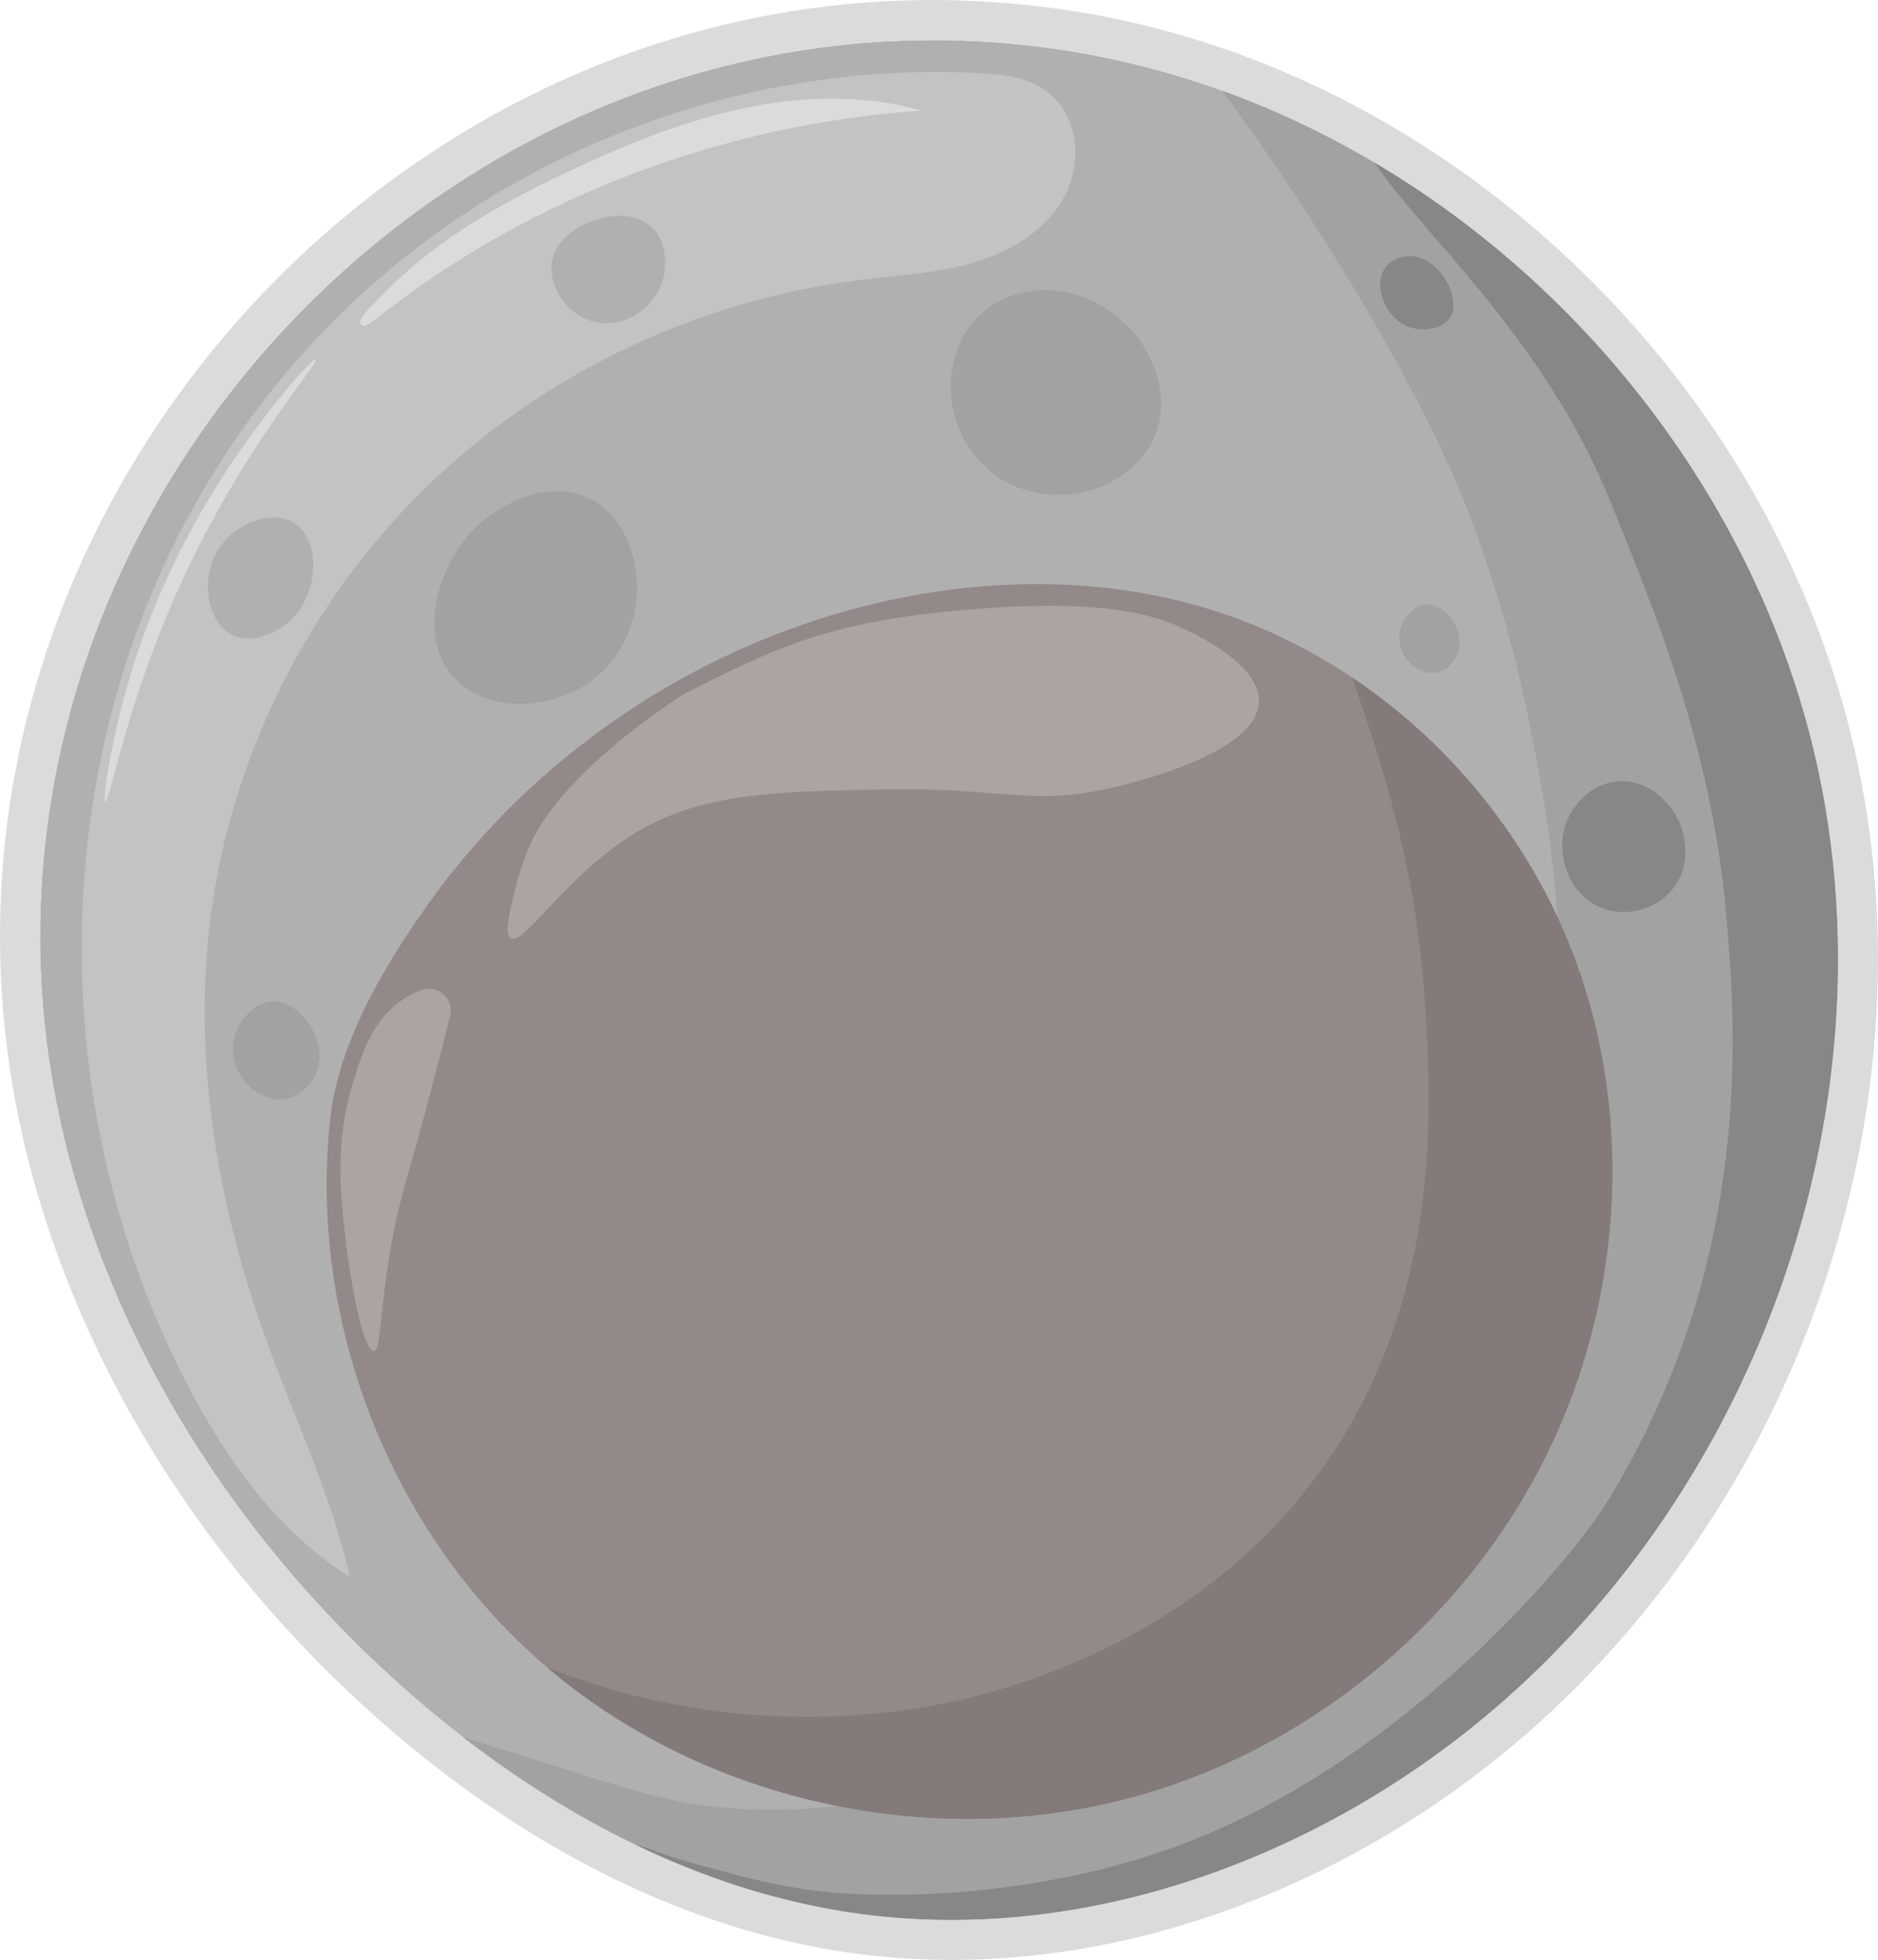<?xml version="1.0" encoding="UTF-8"?>
<svg id="Capa_2" xmlns="http://www.w3.org/2000/svg" viewBox="0 0 577.244 602.152">
  <defs>
    <style>
      .cls-1 {
        fill: #898686;
      }

      .cls-2 {
        fill: #a3a2a2;
      }

      .cls-3 {
        fill: #c4c2c2;
      }

      .cls-4 {
        fill: #ada3a3;
      }

      .cls-5 {
        fill: #b0b0b0;
      }

      .cls-6 {
        fill: #dbdbdb;
      }

      .cls-7 {
        fill: #938989;
      }

      .cls-8 {
        fill: #847a7a;
      }
    </style>
  </defs>
  <g id="Capa_1-2" data-name="Capa_1">
    <g>
      <g>
        <path class="cls-5" d="M558.863,236.738c6.489,30.296,7.652,61.448,4.05,92.103-9.287,79.062-50.249,154.809-113.208,203.998-52.928,41.354-121.781,64.65-188.212,54.724-22.971-3.429-45.096-10.68-66.007-20.736-18.791-9.022-36.605-20.293-53.179-33.098-5.865-4.519-11.566-9.229-17.105-14.1-51.916-45.651-91.256-106.586-106.435-174.027C-6.468,233.494,44.529,124.745,130.256,63.389,187.235,22.609,259.556,2.766,335.034,16.788c13.856,2.568,27.423,6.288,40.609,11.051,16.283,5.874,31.97,13.319,46.873,22.148,68.04,40.266,119.708,109.114,136.347,186.751Z"/>
        <path class="cls-6" d="M286.706,12.311c15.882-0,32.029,1.448,48.328,4.476,13.856,2.569,27.423,6.288,40.609,11.051,16.283,5.874,31.97,13.319,46.873,22.148,68.04,40.266,119.708,109.114,136.347,186.751,6.489,30.295,7.652,61.448,4.05,92.103-9.287,79.062-50.249,154.81-113.208,203.998-44.729,34.948-100.841,57.002-157.244,57.002-10.339,0-20.678-.74-30.969-2.277-22.971-3.429-45.097-10.68-66.007-20.736-18.791-9.022-36.605-20.293-53.179-33.098-5.865-4.519-11.566-9.229-17.105-14.1-51.916-45.651-91.256-106.586-106.435-174.027C-6.468,233.494,44.529,124.745,130.256,63.389c44.675-31.974,98.785-51.077,156.449-51.078M286.709,0v12.311l-.001-12.311c-58.25.001-114.827,18.459-163.617,53.378-22.329,15.981-42.377,35.004-59.587,56.541-17.335,21.693-31.457,45.52-41.972,70.82C-.745,234.34-5.855,292.284,6.755,348.306c15.121,67.184,54.299,131.311,110.316,180.569,5.813,5.112,11.775,10.026,17.721,14.607,17.832,13.777,36.464,25.369,55.364,34.444,22.882,11.004,46.274,18.344,69.518,21.814,10.713,1.601,21.744,2.412,32.786,2.412,28.969,0,58.333-5.438,87.277-16.162,27.686-10.258,53.776-24.877,77.547-43.449,31.965-24.974,59.606-57.67,79.934-94.555,20.033-36.351,33.147-77.054,37.922-117.707,3.842-32.708,2.416-65.047-4.239-96.118-8.458-39.464-26.1-78.23-51.019-112.106-24.502-33.309-56.002-61.893-91.096-82.662-15.662-9.279-32.139-17.064-48.966-23.134-13.921-5.028-28.236-8.923-42.542-11.575-16.724-3.107-33.74-4.683-50.569-4.683h0Z"/>
      </g>
      <path class="cls-3" d="M80.304,460.301c-9.224-10.999-16.902-23.471-23.452-36.261C7.628,327.931,15.143,206.059,82.867,120.74c13.28-16.731,28.586-31.863,45.556-44.842,48.613-37.181,110.588-56.494,171.717-53.511,7.734.377,15.927,1.276,22.048,6.019,9.315,7.218,10.57,21.763,4.928,32.109s-16.607,16.856-27.915,20.17-23.203,3.898-34.898,5.342c-49.782,6.149-97.472,28.747-133.399,63.752-35.927,35.005-59.805,82.264-66.164,132.019-5.578,43.648,2.083,88.273,17.03,129.66,8.782,24.316,20.092,47.851,25.794,73.068-10.387-6.522-19.387-14.836-27.26-24.224Z"/>
      <path class="cls-2" d="M558.863,236.738c6.489,30.296,7.652,61.448,4.05,92.103-9.287,79.062-50.249,154.809-113.208,203.998-52.928,41.354-121.781,64.65-188.212,54.724-43.599-6.51-84.157-26.78-119.187-53.834,4.896,1.519,9.965,3.104,15.216,4.741,36.584,11.406,47.097,15.529,66.591,17.018,43.821,3.351,78.355-10.774,95.238-17.889,66.189-27.917,132.042-92.133,152.758-176.389,14.469-58.86,3.343-112.95-2.704-142.341-6.326-30.747-15.303-54.461-18.368-62.314-3.3-8.431-14.705-36.666-44.844-84.121-12.561-19.764-22.771-34.061-30.549-44.596,90.587,32.677,162.942,114.252,183.22,208.899Z"/>
      <path class="cls-7" d="M494.826,342.426c3.19,35.62-3.566,72.224-19.36,104.372-24.358,49.574-69.959,88.323-122.896,104.091-62.705,18.676-134.476,3.813-184.319-38.537-.931-.797-1.862-1.595-2.777-2.407-26.573-23.515-45.967-54.735-56.372-88.603-7.631-24.872-10.441-51.291-7.653-77.198,2.558-23.848,16.66-47.509,30.471-66.818,29.199-40.839,72.044-71.778,119.829-87.102,38.755-12.416,81.279-14.995,120.169-3.003,15.555,4.801,30.275,11.947,43.772,20.985,30.376,20.345,54.497,50.275,67.675,84.472,6.149,15.961,9.932,32.743,11.461,49.746Z"/>
      <path class="cls-1" d="M558.863,236.738c6.489,30.296,7.652,61.448,4.05,92.103-9.287,79.062-50.249,154.809-113.208,203.998-52.928,41.354-121.781,64.65-188.212,54.724-22.971-3.429-45.096-10.68-66.007-20.736,3.842.767,8.917,3.174,12.981,4.317,25.756,7.243,37.915,10.384,58.368,10.928,12.999.337,58.291.589,103.051-18.059,64.764-26.965,113.247-84.984,124-102.424,45.826-74.303,39.622-147.951,36.571-181.864-4.61-51.095-22.452-93.363-35.233-125.044-20.544-50.937-57.514-81.963-72.708-104.694,68.04,40.266,119.708,109.114,136.347,186.751Z"/>
      <path class="cls-6" d="M245.476,30.744c-5.651.475-11.277,1.326-16.813,2.488-17.962,3.769-35.107,10.704-51.753,18.436-12.665,5.883-25.134,12.31-36.722,20.134-5.798,3.914-11.367,8.178-16.553,12.877-2.583,2.34-5.071,4.787-7.44,7.345-1.065,1.149-6.298,5.704-5.377,7.459.89,1.697,3.614-.625,4.574-1.385,47.651-37.741,107.142-59.978,167.787-64.112-12.211-3.477-25.02-4.308-37.703-3.242Z"/>
      <path class="cls-6" d="M97.098,110.474c-.94-.692-15.48,15.637-28.259,35.336-16.685,25.721-24.569,48.249-27.879,58.808-6.732,21.477-9.598,41.462-8.573,41.715,1.17.289,5.765-25.601,18.698-56.763,20.097-48.426,47.288-78.157,46.013-79.095Z"/>
      <path class="cls-4" d="M163.277,258.78c11.044-23.388,47.28-45.742,47.28-45.742,27.92-14.044,44.197-22.313,88.522-25.858,22.02-1.761,45.312-2.005,61.599,4.597,2.102.852,26.909,11.176,26.285,24.033-.747,15.397-37.474,24.346-43.668,25.855-26.404,6.433-34.279.095-72.387.882-35.332.73-57.15,1.18-78.172,14.979-19.773,12.98-31.972,33.26-35.802,30.686-1.943-1.306-.402-7.599,1.562-15.618,0,0,1.878-7.667,4.781-13.814Z"/>
      <path class="cls-4" d="M138.356,312.112c1.312-5.301-3.891-9.872-8.985-7.903-1.237.478-2.493,1.061-3.749,1.77-10.841,6.123-14.431,17.619-17.409,27.671-5.101,17.219-3.694,31.526-2.156,45.733,1.665,15.383,5.757,35.93,8.845,35.722,2.318-.156,1.573-11.835,5.552-33.681,2.739-15.037,4.758-18.646,12.866-49.564,1.968-7.504,3.658-14.188,5.034-19.749Z"/>
      <path class="cls-8" d="M494.826,342.426c3.19,35.62-3.566,72.224-19.36,104.372-24.358,49.574-69.959,88.323-122.896,104.091-62.705,18.676-134.476,3.813-184.319-38.537,11.626,4.537,25.326,8.801,40.747,11.615,46.573,8.508,83.42-.835,91.821-3.098,16.056-4.337,67.513-18.981,103.227-66.487,40.268-53.579,35.974-116.274,33.757-148.552-2.982-43.512-15.155-76.871-22.114-97.621,30.376,20.345,54.497,50.275,67.675,84.472,6.149,15.961,9.932,32.743,11.461,49.746Z"/>
      <path class="cls-2" d="M330.304,90.429c-4.53-1.299-9.291-1.675-13.971-.906-29.721,4.881-31.645,44.827-7.441,58.346,10.974,6.129,25.4,5.46,35.759-1.66,4.486-3.083,8.249-7.324,10.336-12.352,3.917-9.44,1.423-20.682-4.47-29.032-4.853-6.878-12.17-12.09-20.212-14.395Z"/>
      <path class="cls-2" d="M181.383,153.263c-13.172-6.593-27.918,1.852-34.969,8.633-11.618,11.173-18.582,33.438-6.888,46.254,9.812,10.753,28.247,9.907,40.142,2.512,13.385-8.322,15.57-23.121,15.786-24.775,1.351-10.338-1.434-26.299-14.071-32.624Z"/>
      <path class="cls-2" d="M83.234,307.758c-6.226.561-11.79,7.677-11.665,14.873.148,8.441,8.109,16.132,15.828,15.054,5.194-.725,9.239-5.276,10.437-9.852,2.405-9.194-6.07-20.844-14.6-20.075Z"/>
      <path class="cls-2" d="M438.229,185.756c-4.354.392-8.244,5.368-8.156,10.399.103,5.902,5.67,11.28,11.067,10.526,3.632-.507,6.46-3.689,7.297-6.888,1.682-6.428-4.244-14.575-10.209-14.037Z"/>
      <path class="cls-1" d="M516.578,253.551c-2.757-7.035-10.174-14.325-19.516-13.473-7.907.721-13.694,6.956-15.815,13.129-3.319,9.664,1.27,22.317,11.658,25.986,7.527,2.659,16.723.113,21.703-6.657,6.015-8.177,2.425-17.818,1.969-18.985Z"/>
      <path class="cls-1" d="M434.389,78.724c-3.06-.311-6.809.876-8.721,3.677-3.584,5.249-.019,15.149,7.083,17.925,4.505,1.761,10.764.785,13.018-2.855,3.57-5.767-3.112-17.906-11.38-18.747Z"/>
      <path class="cls-5" d="M200.072,69.535c-8.433-7.423-28.16-1-30.354,10.585-1.309,6.913,3.566,15.98,12.133,18.534,8.849,2.639,17.751-2.828,21.054-10.404,2.711-6.219,1.938-14.516-2.834-18.715Z"/>
      <path class="cls-5" d="M90.357,160.616c-7.006-4.314-18.702.414-23.574,8.675-5.106,8.657-3.238,22.074,4.85,25.872,6.7,3.145,15.31-1.415,19.643-6.754,6.707-8.263,6.893-22.981-.919-27.792Z"/>
    </g>
  </g>
</svg>